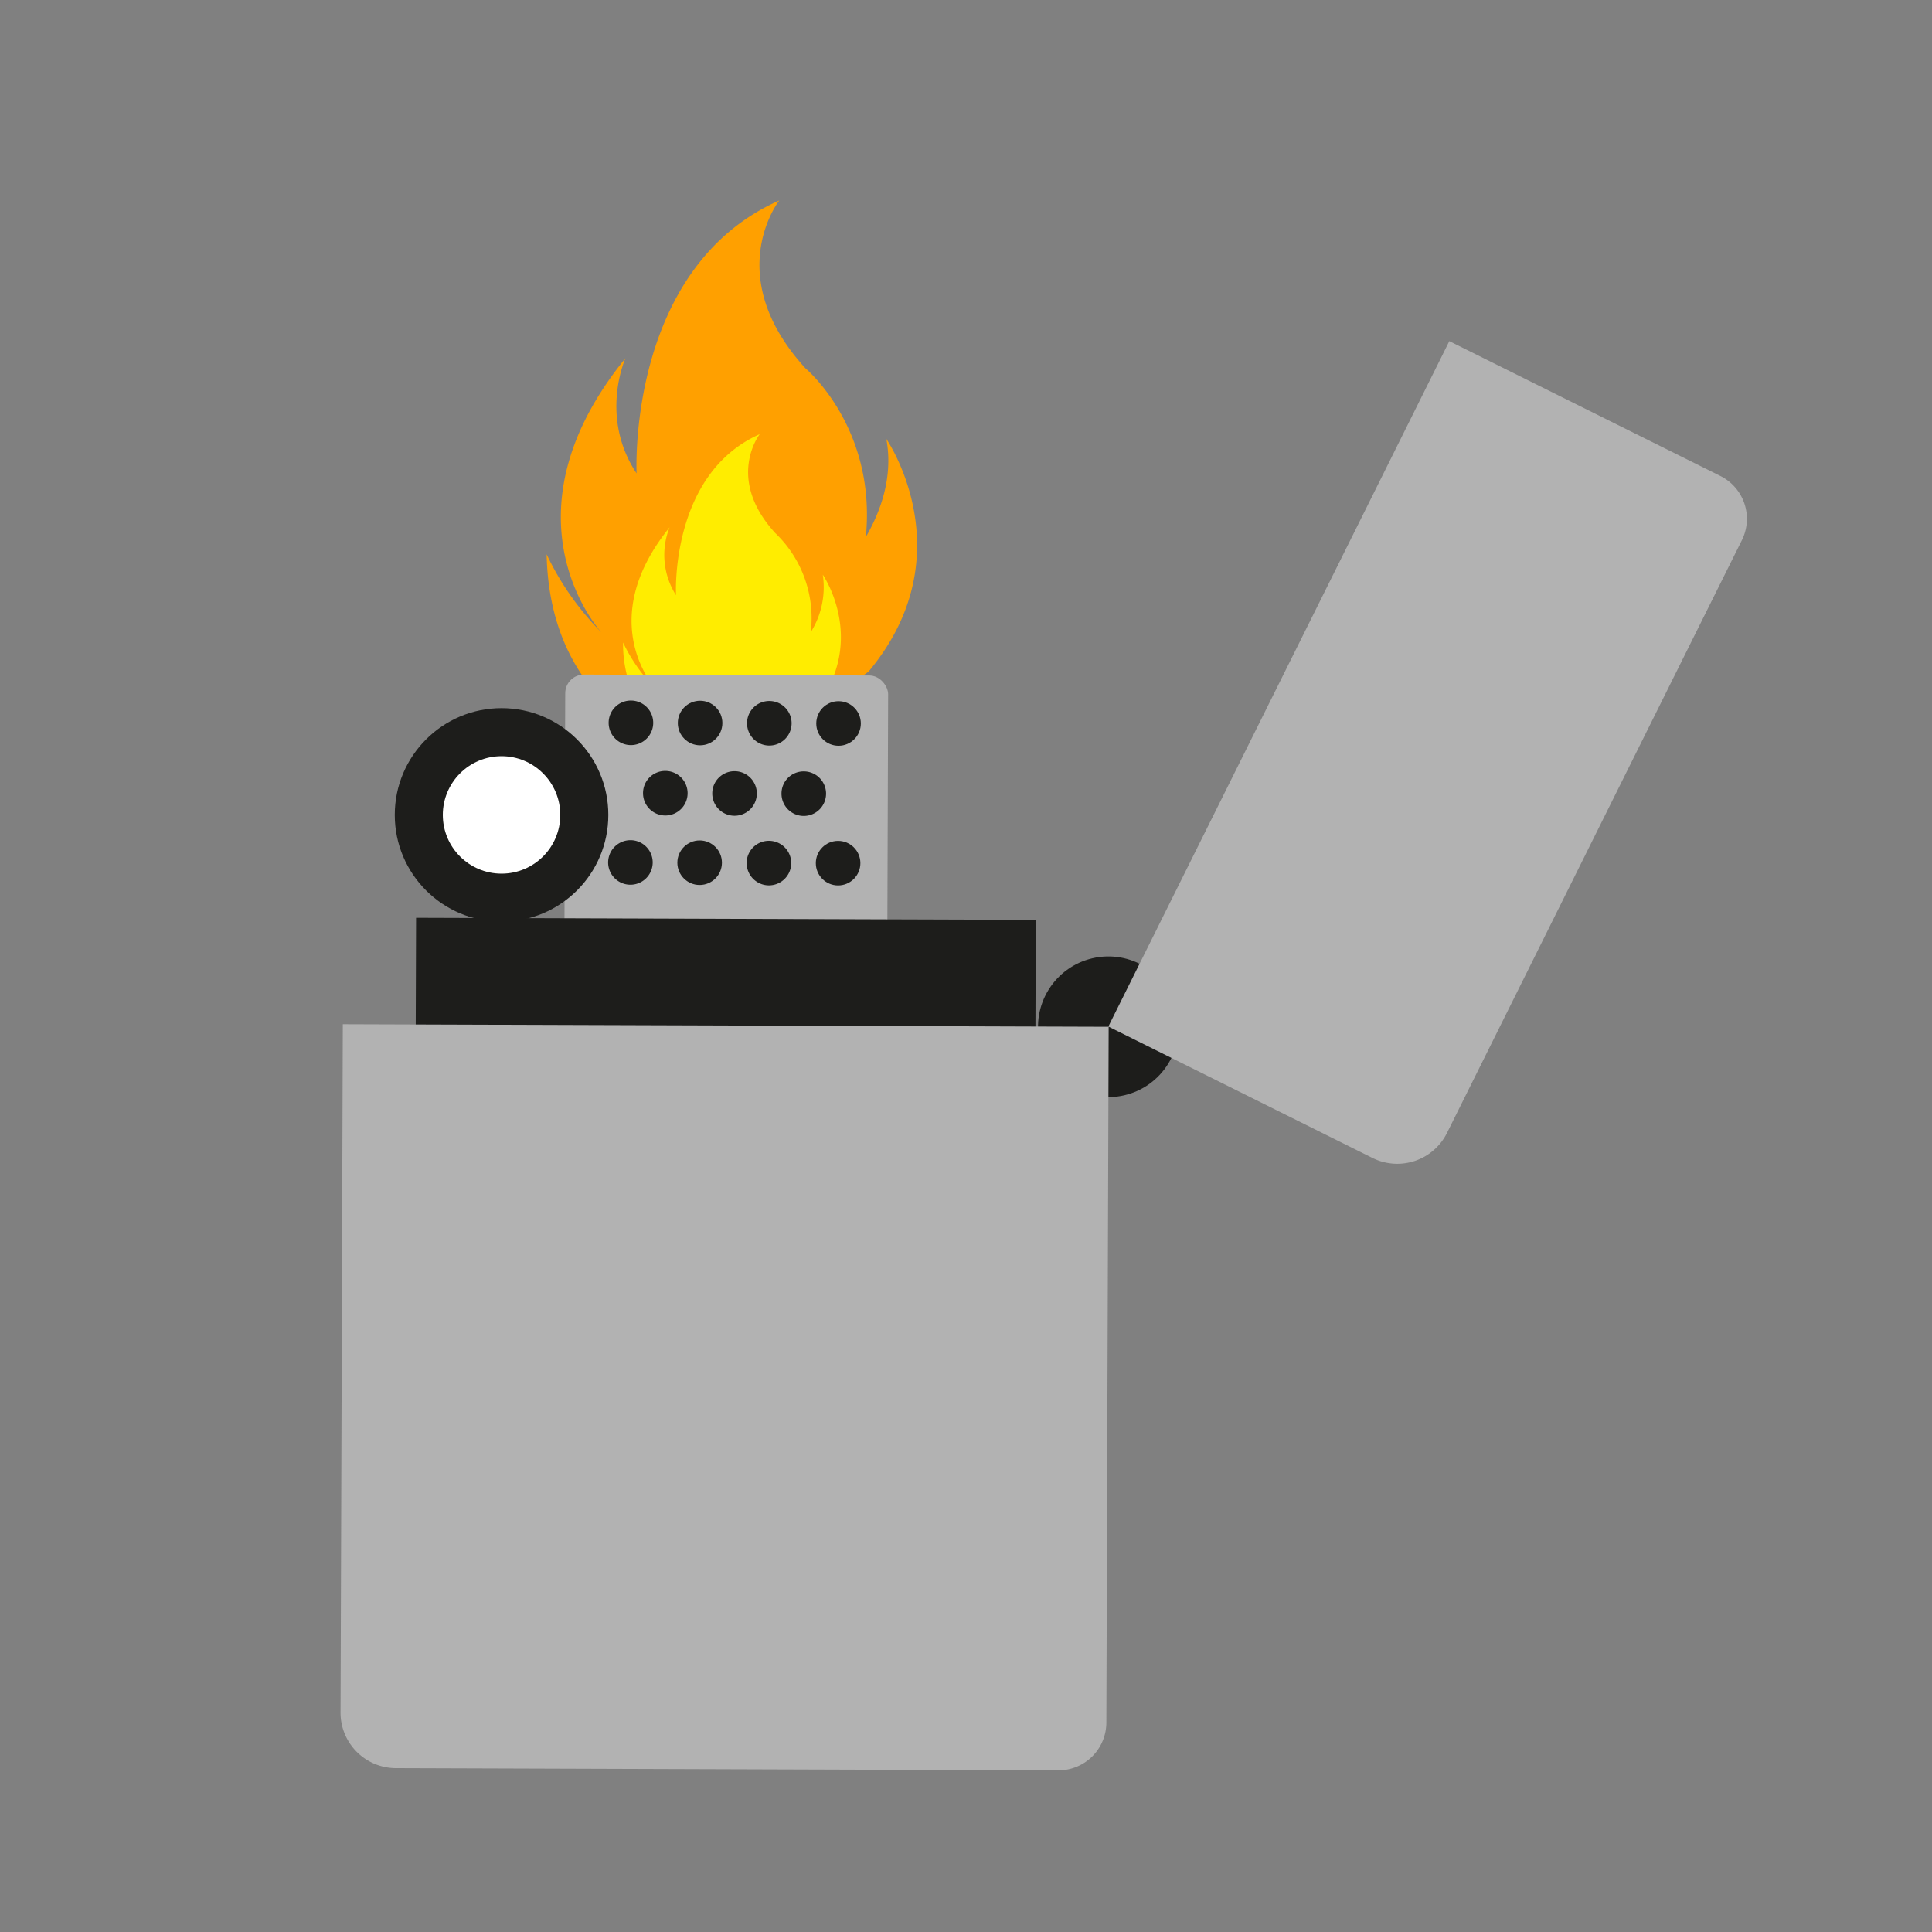 <svg id="Iconos" xmlns="http://www.w3.org/2000/svg" width="300" height="300" viewBox="0 0 300 300">
  <rect x="0" y="0" width="300" height="300" fill="#808080" stroke="none"/>
  <defs>
    <style>
      .cls-1 {
        fill: #ffa000;
      }

      .cls-2 {
        fill: #ffed00;
      }

      .cls-3 {
        fill: #1d1d1b;
      }

      .cls-4 {
        fill: #b2b2b2;
      }

      .cls-5 {
        fill: #fff;
      }
    </style>
  </defs>
  <g>
    <path class="cls-1" d="M134.45,83.37c1.66-17-9.38-26.18-9.38-26.18C111.88,42.74,121,31.13,121,31.13,97.28,41.65,98.85,73.51,98.85,73.51,93,64.72,97.12,55.62,97.12,55.62,77,80.42,93.36,98.16,93.36,98.16a43.57,43.57,0,0,1-8.48-12.09c.22,10.62,4,17.87,8.8,22.84A68.63,68.63,0,0,0,115.25,116a141.44,141.44,0,0,0,19.61-11.7c15.18-18.18,2.77-36.14,2.77-36.14C138.76,74.2,136.6,79.68,134.45,83.37Z"/>
    <path class="cls-2" d="M126.82,109.64c7.86-10.4.94-20.41.94-20.41a13.1,13.1,0,0,1-1.87,8.94,18.26,18.26,0,0,0-5.52-15.41c-7.76-8.5-2.4-15.34-2.4-15.34-14,6.19-13,25-13,25a11.63,11.63,0,0,1-1-10.53c-11.83,14.6-2.22,25-2.22,25a25.75,25.75,0,0,1-5-7.12A19.5,19.5,0,0,0,101,112.2,64.19,64.19,0,0,0,115.25,116C119.44,113.93,123.27,111.8,126.82,109.64Z"/>
    <g>
      <circle class="cls-3" cx="172.11" cy="159.43" r="10.92" transform="translate(-31.64 43.13) rotate(-13.09)"/>
      <path class="cls-3" d="M166.1,159.41a6,6,0,1,0,6-6A6,6,0,0,0,166.1,159.41Z"/>
      <rect class="cls-4" x="87.69" y="104.82" width="50.14" height="54.41" rx="2.91" transform="translate(225.08 264.42) rotate(-179.81)"/>
      <rect class="cls-3" x="64.55" y="142.68" width="96.23" height="37.7" transform="translate(224.79 323.43) rotate(-179.81)"/>
      <path class="cls-4" d="M60.48,159.23H163.3a8.62,8.62,0,0,1,8.62,8.62V274.72a0,0,0,0,1,0,0H53a0,0,0,0,1,0,0V166.66A7.43,7.43,0,0,1,60.48,159.23Z" transform="translate(224.24 434.33) rotate(-179.81)"/>
      <path class="cls-4" d="M171,91.09H273.77a8.62,8.62,0,0,1,8.62,8.62v45.82a0,0,0,0,1,0,0H163.52a0,0,0,0,1,0,0v-47A7.43,7.43,0,0,1,171,91.09Z" transform="translate(428.18 -28.61) rotate(116.45)"/>
      <circle class="cls-3" cx="130.21" cy="112.34" r="3.46"/>
      <path class="cls-3" d="M116,112.29a3.46,3.46,0,1,0,3.46-3.44A3.45,3.45,0,0,0,116,112.29Z"/>
      <circle class="cls-3" cx="108.71" cy="112.27" r="3.46"/>
      <path class="cls-3" d="M94.51,112.22A3.46,3.46,0,1,0,98,108.78,3.45,3.45,0,0,0,94.51,112.22Z"/>
      <circle class="cls-3" cx="130.14" cy="134.03" r="3.46"/>
      <path class="cls-3" d="M115.94,134a3.46,3.46,0,1,0,3.46-3.44A3.45,3.45,0,0,0,115.94,134Z"/>
      <circle class="cls-3" cx="108.64" cy="133.96" r="3.46"/>
      <path class="cls-3" d="M94.43,133.91a3.46,3.46,0,1,0,3.47-3.45A3.47,3.47,0,0,0,94.43,133.91Z"/>
      <path class="cls-3" d="M121.35,123.23a3.46,3.46,0,1,0,3.46-3.45A3.44,3.44,0,0,0,121.35,123.23Z"/>
      <path class="cls-3" d="M110.6,123.19a3.46,3.46,0,1,0,3.46-3.44A3.45,3.45,0,0,0,110.6,123.19Z"/>
      <path class="cls-3" d="M99.85,123.16a3.46,3.46,0,1,0,3.46-3.45A3.44,3.44,0,0,0,99.85,123.16Z"/>
      <circle class="cls-3" cx="77.88" cy="126.54" r="16.58"/>
      <circle class="cls-5" cx="77.88" cy="126.54" r="9.12"/>
    </g>
  </g>
</svg>
